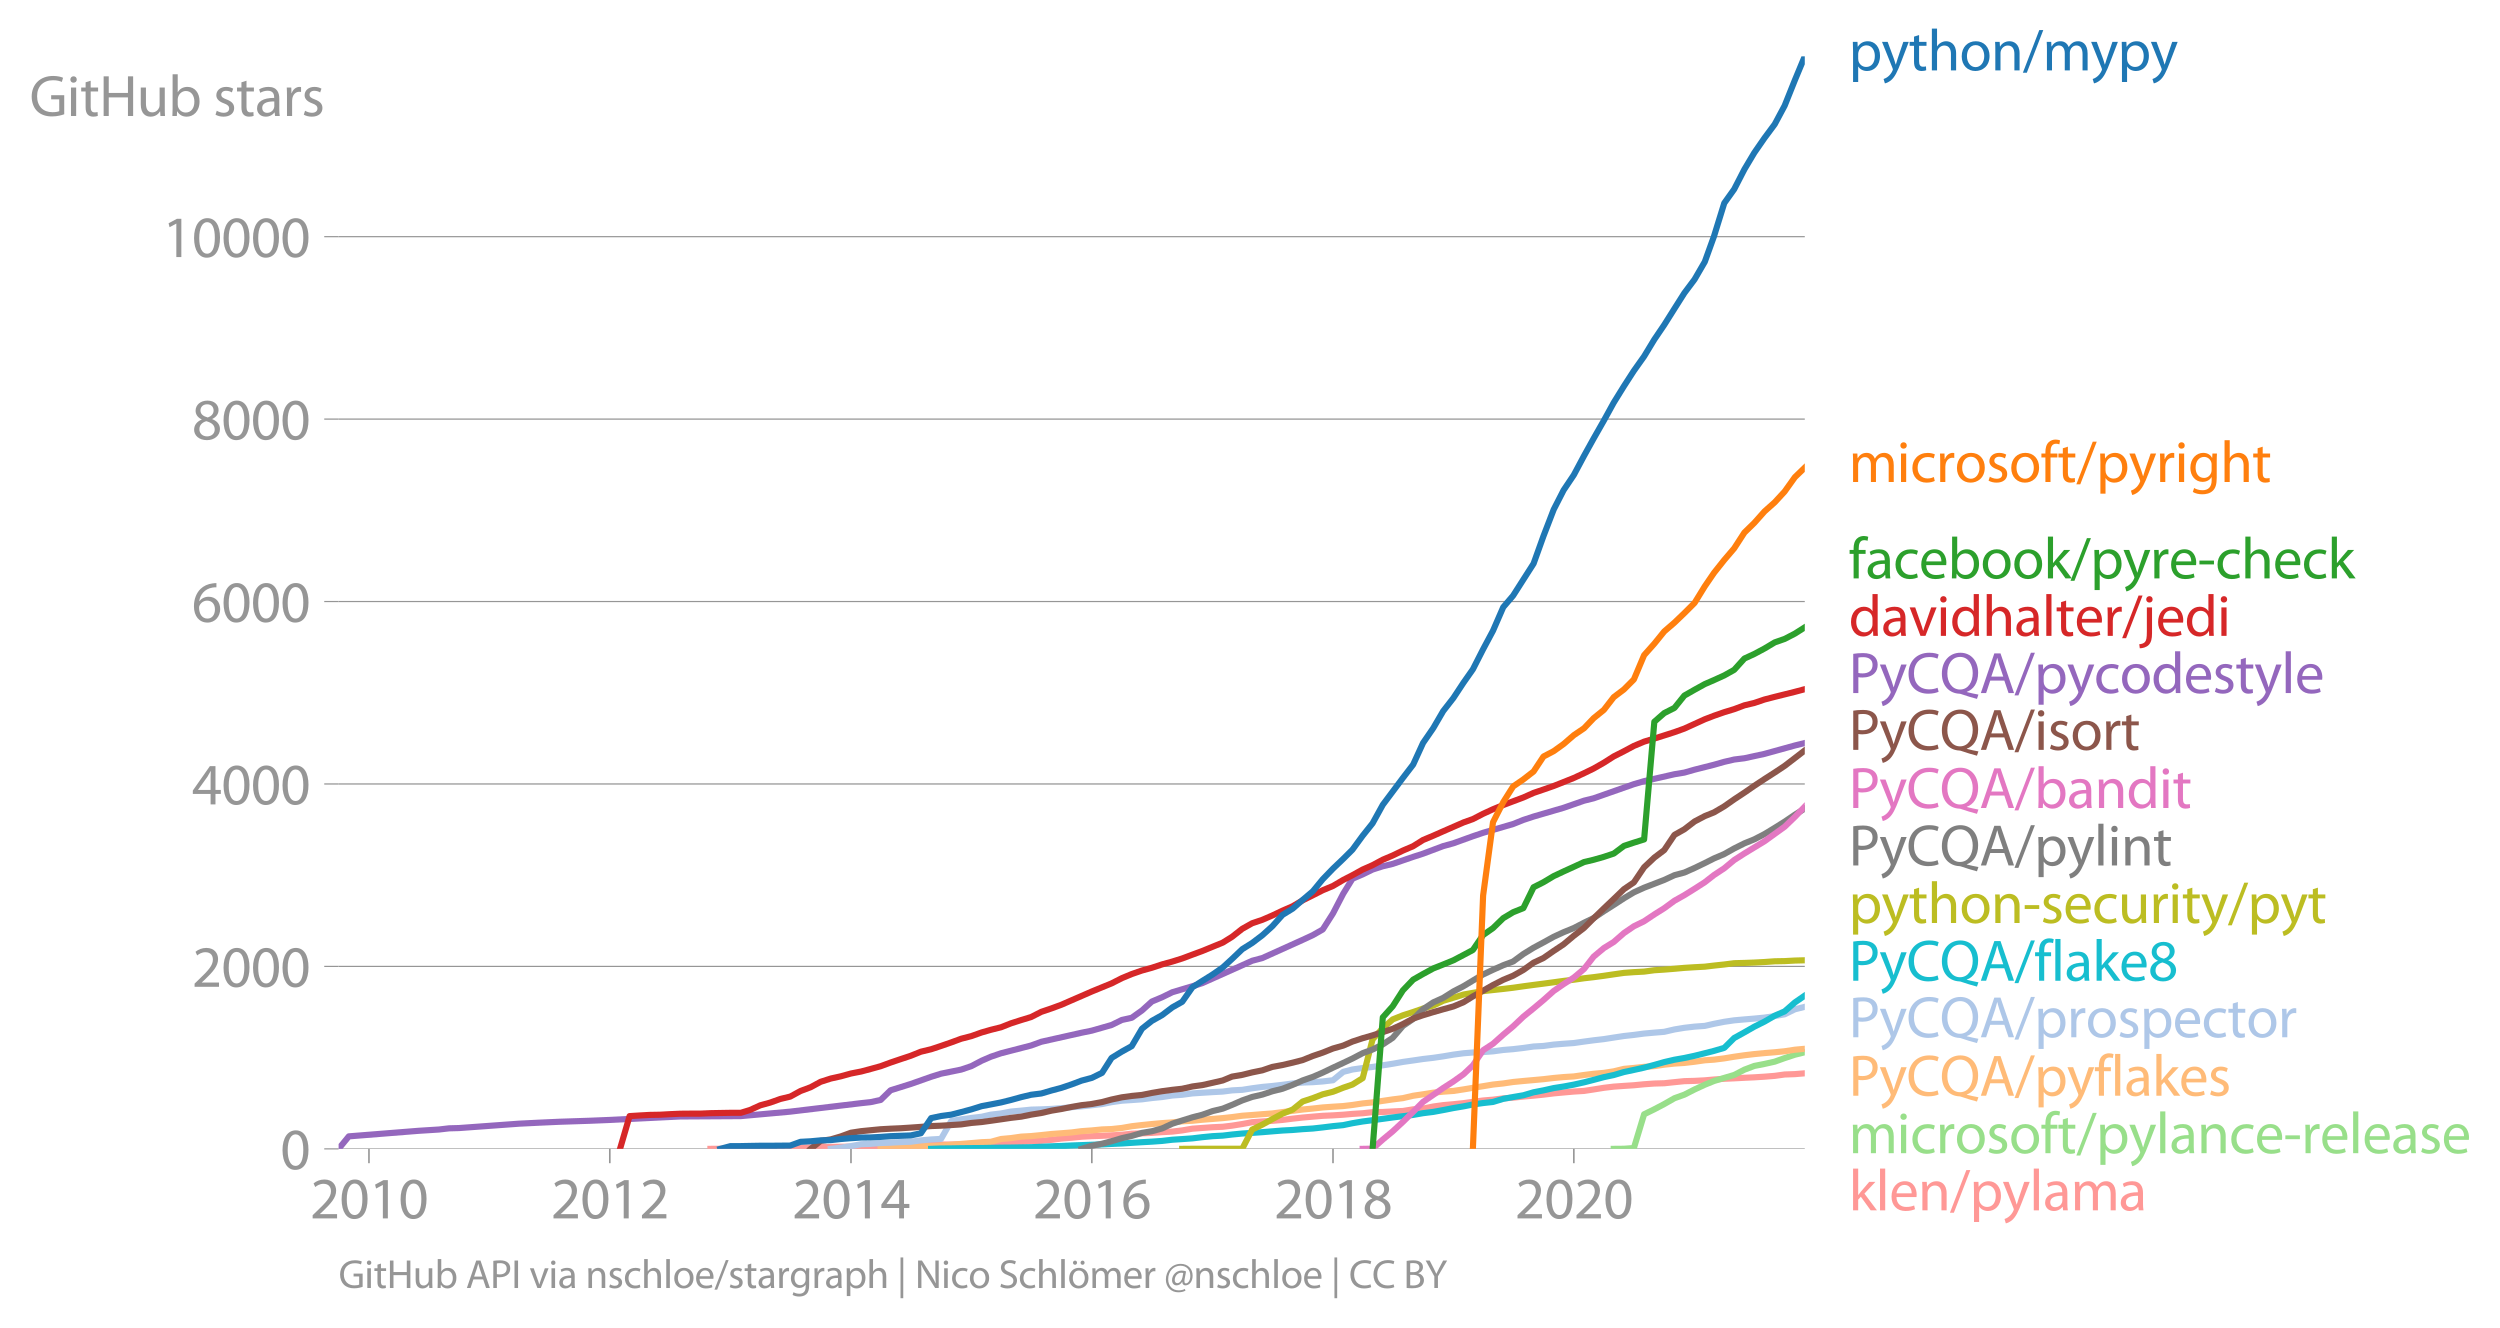 <svg xmlns:xlink="http://www.w3.org/1999/xlink" width="811.908" height="431.141" viewBox="0 0 608.931 323.356" xmlns="http://www.w3.org/2000/svg"><defs><style>*{stroke-linejoin:round;stroke-linecap:butt}</style></defs><g id="figure_1"><path d="M0 323.356h608.93V0H0v323.356z" style="fill:none" id="patch_1"/><g id="axes_1"><path d="M82.476 279.829h357.12V13.717H82.476v266.112z" style="fill:none" id="patch_2"/><g id="matplotlib.axis_1"><g id="xtick_1"><g id="line2d_1"><defs><path id="m95b20bdd4d" d="M0 0v3.5" style="stroke:#969696;stroke-width:.4"/></defs><use xlink:href="#m95b20bdd4d" x="89.869" y="279.829" style="fill:#969696;stroke:#969696;stroke-width:.4"/></g><g style="fill:#969696" transform="matrix(.14 0 0 -.14 75.506 296.769)" id="text_1"><defs><path id="MyriadPro-Regular-32" d="M2944 0v467H1075v13l333 307c877 845 1434 1466 1434 2234 0 595-378 1209-1274 1209-480 0-890-179-1178-422l180-397c192 160 505 352 883 352 621 0 825-390 825-813-6-627-486-1164-1548-2176L288 346V0h2656z" transform="scale(.016)"/><path id="MyriadPro-Regular-30" d="M1677 4230c-845 0-1447-768-1447-2163C243 691 794-70 1606-70c922 0 1447 780 1447 2195 0 1325-499 2105-1376 2105zm-32-435c582 0 845-672 845-1696 0-1062-276-1734-852-1734-512 0-844 614-844 1696 0 1133 358 1734 851 1734z" transform="scale(.016)"/><path id="MyriadPro-Regular-31" d="M1510 0h544v4160h-480l-908-486 108-429 724 390h12V0z" transform="scale(.016)"/></defs><use xlink:href="#MyriadPro-Regular-32"/><use xlink:href="#MyriadPro-Regular-30" x="51.3"/><use xlink:href="#MyriadPro-Regular-31" x="102.6"/><use xlink:href="#MyriadPro-Regular-30" x="153.9"/></g></g><g id="xtick_2"><use xlink:href="#m95b20bdd4d" x="148.532" y="279.829" style="fill:#969696;stroke:#969696;stroke-width:.4" id="line2d_2"/><g style="fill:#969696" transform="matrix(.14 0 0 -.14 134.17 296.769)" id="text_2"><use xlink:href="#MyriadPro-Regular-32"/><use xlink:href="#MyriadPro-Regular-30" x="51.3"/><use xlink:href="#MyriadPro-Regular-31" x="102.6"/><use xlink:href="#MyriadPro-Regular-32" x="153.9"/></g></g><g id="xtick_3"><use xlink:href="#m95b20bdd4d" x="207.275" y="279.829" style="fill:#969696;stroke:#969696;stroke-width:.4" id="line2d_3"/><g style="fill:#969696" transform="matrix(.14 0 0 -.14 192.912 296.769)" id="text_3"><defs><path id="MyriadPro-Regular-34" d="M2560 0v1133h582v441h-582v2586h-608L96 1504v-371h1933V0h531zM666 1574v13l1017 1415c115 192 218 371 346 614h19c-13-218-19-435-19-653V1574H666z" transform="scale(.016)"/></defs><use xlink:href="#MyriadPro-Regular-32"/><use xlink:href="#MyriadPro-Regular-30" x="51.3"/><use xlink:href="#MyriadPro-Regular-31" x="102.6"/><use xlink:href="#MyriadPro-Regular-34" x="153.9"/></g></g><g id="xtick_4"><use xlink:href="#m95b20bdd4d" x="265.938" y="279.829" style="fill:#969696;stroke:#969696;stroke-width:.4" id="line2d_4"/><g style="fill:#969696" transform="matrix(.14 0 0 -.14 251.575 296.769)" id="text_4"><defs><path id="MyriadPro-Regular-36" d="M2662 4224c-102 0-243-6-409-32-525-64-986-275-1331-614-410-410-704-1056-704-1876C218 621 800-70 1690-70c864 0 1382 704 1382 1465 0 813-518 1344-1254 1344-461 0-807-217-1005-480h-19c96 685 563 1331 1446 1479 160 25 307 32 422 25v461zM1690 365c-589 0-903 505-916 1190 0 103 26 186 64 250 154 301 468 512 807 512 518 0 857-359 857-954s-326-998-806-998h-6z" transform="scale(.016)"/></defs><use xlink:href="#MyriadPro-Regular-32"/><use xlink:href="#MyriadPro-Regular-30" x="51.3"/><use xlink:href="#MyriadPro-Regular-31" x="102.6"/><use xlink:href="#MyriadPro-Regular-36" x="153.9"/></g></g><g id="xtick_5"><use xlink:href="#m95b20bdd4d" x="324.681" y="279.829" style="fill:#969696;stroke:#969696;stroke-width:.4" id="line2d_5"/><g style="fill:#969696" transform="matrix(.14 0 0 -.14 310.318 296.769)" id="text_5"><defs><path id="MyriadPro-Regular-38" d="M1062 2170c-512-218-825-589-825-1114C237 448 762-70 1632-70c794 0 1414 486 1414 1209 0 506-320 871-838 1075v20c512 243 685 620 685 972 0 519-403 1024-1210 1024-729 0-1286-448-1286-1107 0-358 198-717 659-934l6-19zm583-1831c-531 0-851 371-832 794 0 397 262 717 749 857 563-160 915-403 915-908 0-423-327-743-832-743zm6 3488c506 0 704-345 704-678 0-378-275-634-633-755-480 128-794 352-794 768 0 358 256 665 723 665z" transform="scale(.016)"/></defs><use xlink:href="#MyriadPro-Regular-32"/><use xlink:href="#MyriadPro-Regular-30" x="51.3"/><use xlink:href="#MyriadPro-Regular-31" x="102.6"/><use xlink:href="#MyriadPro-Regular-38" x="153.9"/></g></g><g id="xtick_6"><use xlink:href="#m95b20bdd4d" x="383.344" y="279.829" style="fill:#969696;stroke:#969696;stroke-width:.4" id="line2d_6"/><g style="fill:#969696" transform="matrix(.14 0 0 -.14 368.981 296.769)" id="text_6"><use xlink:href="#MyriadPro-Regular-32"/><use xlink:href="#MyriadPro-Regular-30" x="51.3"/><use xlink:href="#MyriadPro-Regular-32" x="102.6"/><use xlink:href="#MyriadPro-Regular-30" x="153.9"/></g></g></g><g id="matplotlib.axis_2"><g id="ytick_1"><path d="M82.476 279.829h357.12" clip-path="url(#p71b521100c)" style="fill:none;stroke:#969696;stroke-width:.3;stroke-linecap:square" id="line2d_7"/><g id="line2d_8"><defs><path id="m318639725e" d="M0 0h-3.5" style="stroke:#969696;stroke-width:.3"/></defs><use xlink:href="#m318639725e" x="82.476" y="279.829" style="fill:#969696;stroke:#969696;stroke-width:.3"/></g><use xlink:href="#MyriadPro-Regular-30" style="fill:#969696" transform="matrix(.14 0 0 -.14 68.295 284.799)" id="text_7"/></g><g id="ytick_2"><path d="M82.476 235.391h357.12" clip-path="url(#p71b521100c)" style="fill:none;stroke:#969696;stroke-width:.3;stroke-linecap:square" id="line2d_9"/><use xlink:href="#m318639725e" x="82.476" y="235.391" style="fill:#969696;stroke:#969696;stroke-width:.3" id="line2d_10"/><g style="fill:#969696" transform="matrix(.14 0 0 -.14 46.75 240.361)" id="text_8"><use xlink:href="#MyriadPro-Regular-32"/><use xlink:href="#MyriadPro-Regular-30" x="51.3"/><use xlink:href="#MyriadPro-Regular-30" x="102.6"/><use xlink:href="#MyriadPro-Regular-30" x="153.9"/></g></g><g id="ytick_3"><path d="M82.476 190.954h357.12" clip-path="url(#p71b521100c)" style="fill:none;stroke:#969696;stroke-width:.3;stroke-linecap:square" id="line2d_11"/><use xlink:href="#m318639725e" x="82.476" y="190.954" style="fill:#969696;stroke:#969696;stroke-width:.3" id="line2d_12"/><g style="fill:#969696" transform="matrix(.14 0 0 -.14 46.75 195.924)" id="text_9"><use xlink:href="#MyriadPro-Regular-34"/><use xlink:href="#MyriadPro-Regular-30" x="51.3"/><use xlink:href="#MyriadPro-Regular-30" x="102.6"/><use xlink:href="#MyriadPro-Regular-30" x="153.9"/></g></g><g id="ytick_4"><path d="M82.476 146.517h357.12" clip-path="url(#p71b521100c)" style="fill:none;stroke:#969696;stroke-width:.3;stroke-linecap:square" id="line2d_13"/><use xlink:href="#m318639725e" x="82.476" y="146.517" style="fill:#969696;stroke:#969696;stroke-width:.3" id="line2d_14"/><g style="fill:#969696" transform="matrix(.14 0 0 -.14 46.75 151.487)" id="text_10"><use xlink:href="#MyriadPro-Regular-36"/><use xlink:href="#MyriadPro-Regular-30" x="51.3"/><use xlink:href="#MyriadPro-Regular-30" x="102.6"/><use xlink:href="#MyriadPro-Regular-30" x="153.9"/></g></g><g id="ytick_5"><path d="M82.476 102.08h357.12" clip-path="url(#p71b521100c)" style="fill:none;stroke:#969696;stroke-width:.3;stroke-linecap:square" id="line2d_15"/><use xlink:href="#m318639725e" x="82.476" y="102.08" style="fill:#969696;stroke:#969696;stroke-width:.3" id="line2d_16"/><g style="fill:#969696" transform="matrix(.14 0 0 -.14 46.75 107.05)" id="text_11"><use xlink:href="#MyriadPro-Regular-38"/><use xlink:href="#MyriadPro-Regular-30" x="51.3"/><use xlink:href="#MyriadPro-Regular-30" x="102.6"/><use xlink:href="#MyriadPro-Regular-30" x="153.9"/></g></g><g id="ytick_6"><path d="M82.476 57.643h357.12" clip-path="url(#p71b521100c)" style="fill:none;stroke:#969696;stroke-width:.3;stroke-linecap:square" id="line2d_17"/><use xlink:href="#m318639725e" x="82.476" y="57.643" style="fill:#969696;stroke:#969696;stroke-width:.3" id="line2d_18"/><g style="fill:#969696" transform="matrix(.14 0 0 -.14 39.568 62.613)" id="text_12"><use xlink:href="#MyriadPro-Regular-31"/><use xlink:href="#MyriadPro-Regular-30" x="51.3"/><use xlink:href="#MyriadPro-Regular-30" x="102.6"/><use xlink:href="#MyriadPro-Regular-30" x="153.9"/><use xlink:href="#MyriadPro-Regular-30" x="205.2"/></g></g><g style="fill:#969696" transform="matrix(.14 0 0 -.14 7.2 28.26)" id="text_13"><defs><path id="MyriadPro-Regular-47" d="M3770 2266H2349v-448h877V531c-128-64-378-115-743-115-1005 0-1664 646-1664 1741 0 1081 685 1734 1735 1734 435 0 723-83 953-185l135 454c-186 90-576 198-1076 198-1446 0-2329-940-2336-2227 0-672 231-1248 602-1606 422-403 960-570 1613-570 582 0 1075 147 1325 237v2074z" transform="scale(.016)"/><path id="MyriadPro-Regular-69" d="M1030 0v3098H467V0h563zM749 4320c-205 0-352-154-352-352 0-192 141-346 339-346 224 0 365 154 358 346 0 198-134 352-345 352z" transform="scale(.016)"/><path id="MyriadPro-Regular-74" d="M595 3667v-569H115v-429h480V979c0-365 58-640 218-806C947 19 1158-70 1421-70c217 0 390 38 499 83l-26 422c-83-25-172-38-326-38-314 0-422 217-422 601v1671h806v429h-806v742l-551-173z" transform="scale(.016)"/><path id="MyriadPro-Regular-48" d="M486 4314V0h557v2022h2087V0h563v4314h-563V2509H1043v1805H486z" transform="scale(.016)"/><path id="MyriadPro-Regular-75" d="M3059 3098h-563V1197c0-103-19-205-51-288-103-250-365-512-743-512-512 0-691 397-691 985v1716H448V1286C448 198 1030-70 1517-70c550 0 877 326 1024 576h13l32-506h499c-19 243-26 525-26 845v2253z" transform="scale(.016)"/><path id="MyriadPro-Regular-62" d="M467 800c0-275-13-589-25-800h486l26 512h19c230-410 589-582 1037-582 691 0 1388 550 1388 1657 7 941-537 1581-1305 1581-499 0-858-224-1056-570h-13v1946H467V800zm557 998c0 90 19 167 32 231 115 429 474 691 858 691 601 0 921-531 921-1152 0-710-352-1190-941-1190-409 0-736 268-844 659-13 64-26 134-26 205v556z" transform="scale(.016)"/><path id="MyriadPro-Regular-73" d="M250 147C467 19 781-70 1120-70c736 0 1158 390 1158 934 0 461-275 730-812 934-404 154-589 269-589 525 0 231 185 423 518 423 288 0 512-103 634-180l141 410c-173 102-448 192-762 192-666 0-1069-410-1069-909 0-371 263-678 819-877 416-153 576-300 576-569 0-256-192-461-601-461-282 0-576 115-743 224L250 147z" transform="scale(.016)"/><path id="MyriadPro-Regular-61" d="M2643 1901c0 621-230 1267-1177 1267-391 0-762-109-1018-275l128-371c218 140 518 230 806 230 634 0 704-461 704-717v-64C890 1978 224 1568 224 819c0-448 320-889 947-889 442 0 775 217 947 460h20l44-390h512c-38 211-51 474-51 742v1159zm-544-858c0-57-13-121-32-179-89-262-345-518-749-518-288 0-531 172-531 537 0 602 698 711 1312 698v-538z" transform="scale(.016)"/><path id="MyriadPro-Regular-72" d="M467 0h557v1651c0 96 13 186 26 263 76 422 358 723 755 723 77 0 134-7 192-19v531c-51 13-96 19-160 19-378 0-717-262-858-678h-25l-20 608H442c19-288 25-602 25-967V0z" transform="scale(.016)"/></defs><use xlink:href="#MyriadPro-Regular-47"/><use xlink:href="#MyriadPro-Regular-69" x="64.6"/><use xlink:href="#MyriadPro-Regular-74" x="88"/><use xlink:href="#MyriadPro-Regular-48" x="121.1"/><use xlink:href="#MyriadPro-Regular-75" x="186.3"/><use xlink:href="#MyriadPro-Regular-62" x="241.4"/><use xlink:href="#MyriadPro-Regular-20" x="298.3"/><use xlink:href="#MyriadPro-Regular-73" x="319.5"/><use xlink:href="#MyriadPro-Regular-74" x="359.1"/><use xlink:href="#MyriadPro-Regular-61" x="392.2"/><use xlink:href="#MyriadPro-Regular-72" x="440.4"/><use xlink:href="#MyriadPro-Regular-73" x="473.1"/></g></g><path d="m173.042 279.829 2.41-.023H182.686l2.491-.089 2.411-.022 2.491-.022 2.411-.044 2.491-.09 2.491-.066 2.411-.067 2.491-.044 2.411-.044 2.491-.023h2.492l2.25-.044 2.49-.089 2.412-.111 2.49-.022 2.412-.067 2.49-.044 2.492-.045 2.41-.089h2.492l2.41-.089 2.492-.066 2.491-.09 2.25-.11 2.491-.067 2.411-.133 2.491-.067 2.411-.178 2.491-.11 2.491-.245 2.411-.311 2.491-.2 2.411-.245 2.491-.133 2.491-.089 2.33-.11 2.492-.134 2.41-.267 2.492-.089 2.41-.11 2.492-.178 2.491-.134 2.41-.289 2.492-.422 2.41-.177 2.492-.178 2.491-.111 2.25-.267 2.491-.4 2.411-.444 2.491-.178 2.411-.156 2.491-.222 2.491-.31 2.411-.267 2.491-.223 2.411-.2 2.491-.11 2.492-.156 2.25-.2 2.49-.156 2.412-.266 2.49-.045 2.412-.133 2.49-.111 2.492-.4 2.41-.178 2.492-.51 2.41-.334 2.492-.222 2.491-.267 2.25-.311 2.491-.333 2.411-.2 2.491-.311 2.411-.178 2.491-.267 2.491-.222 2.411-.244 2.491-.311 2.411-.223 2.491-.222 2.491-.155 2.33-.356 2.492-.4 2.41-.289 2.492-.177 2.41-.156 2.492-.244 2.491-.178 2.41-.067 2.492-.266 2.41-.245 2.492-.066 2.491-.134 2.25-.2 2.491-.177 2.411-.111 2.491-.134 2.411-.11 2.491-.156 2.491-.2 2.411-.334 2.491-.088 2.411-.2" clip-path="url(#p71b521100c)" style="fill:none;stroke:#ff9896;stroke-width:1.5;stroke-linecap:square" id="line2d_19"/><path d="m393.068 279.829 2.49-.023 2.412-.177 2.49-8.221 2.492-1.222 2.41-1.267 2.492-1.422 2.41-.866 2.492-1.267 2.491-1.155 2.25-.911 2.491-.755 2.411-.711 2.491-1.29 2.411-.91 2.491-.489 2.491-.555 2.411-.867 2.491-.822 2.411-.6" clip-path="url(#p71b521100c)" style="fill:none;stroke:#98df8a;stroke-width:1.5;stroke-linecap:square" id="line2d_20"/><path d="m214.508 279.829 2.41-.134 2.492-.289 2.41-.044 2.492-.156 2.49-.088 2.412-.09 2.49-.2 2.412-.2 2.49-.2 2.492-.221 2.25-.09 2.491-.688 2.411-.222 2.491-.356 2.411-.133 2.491-.244 2.491-.267 2.411-.178 2.491-.2 2.411-.31 2.491-.179 2.491-.244 2.33-.089 2.492-.266 2.41-.423 2.492-.288 2.41-.245 2.492-.222 2.491-.178 2.41-.266 2.492-.134 2.41-.244 2.492-.2 2.491-.2 2.25-.245 2.491-.333 2.411-.178 2.491-.2 2.411-.177 2.491-.334 2.491-.31 2.411-.312 2.491-.244 2.411-.267 2.491-.177 2.492-.156 2.25-.267 2.49-.377 2.412-.245 2.49-.377 2.412-.356 2.49-.311 2.492-.578 2.41-.355 2.492-.4 2.41-.244 2.492-.178 2.491-.378 2.25-.378 2.491-.4 2.411-.4 2.491-.266 2.411-.356 2.491-.244 2.491-.222 2.411-.222 2.491-.29 2.411-.221 2.491-.156 2.491-.355 2.33-.29 2.492-.222 2.41-.377 2.492-.6 2.41-.222 2.492-.267 2.491-.178 2.41-.355 2.492-.267 2.41-.155 2.492-.29 2.491-.355 2.25-.155 2.491-.311 2.411-.4 2.491-.356 2.411-.289 2.491-.244 2.491-.2 2.411-.244 2.491-.378 2.411-.222" clip-path="url(#p71b521100c)" style="fill:none;stroke:#ffbb78;stroke-width:1.5;stroke-linecap:square" id="line2d_21"/><g style="fill:#1f77b4" transform="matrix(.14 0 0 -.14 450.31 17.14)" id="text_14"><defs><path id="MyriadPro-Regular-70" d="M467-1267h557V416h13c185-307 544-486 953-486 730 0 1408 550 1408 1664 0 940-563 1574-1312 1574-505 0-870-224-1100-602h-13l-26 532H442c12-295 25-615 25-1012v-3353zm557 3059c0 77 19 160 38 230 109 423 468 698 852 698 595 0 921-531 921-1152 0-710-345-1197-941-1197-403 0-742 269-844 659-13 71-26 148-26 231v531z" transform="scale(.016)"/><path id="MyriadPro-Regular-79" d="M58 3098 1203 243c26-70 39-115 39-147s-20-77-45-134c-128-288-320-506-474-628-166-140-352-230-493-275l141-473c141 25 416 121 691 364 384 333 660 877 1063 1940l845 2208h-596l-614-1818c-77-224-141-461-198-646h-13c-51 185-128 428-199 633L672 3098H58z" transform="scale(.016)"/><path id="MyriadPro-Regular-68" d="M467 0h563v1869c0 109 7 192 39 269 102 307 390 563 755 563 531 0 717-423 717-922V0h563v1843c0 1069-666 1325-1082 1325-211 0-409-64-576-160-172-96-313-237-403-397h-13v1933H467V0z" transform="scale(.016)"/><path id="MyriadPro-Regular-6f" d="M1779 3168c-857 0-1536-608-1536-1645C243 544 890-70 1728-70c749 0 1542 499 1542 1644 0 948-601 1594-1491 1594zm-13-422c666 0 928-666 928-1191 0-697-403-1203-940-1203-551 0-941 512-941 1190 0 589 288 1204 953 1204z" transform="scale(.016)"/><path id="MyriadPro-Regular-6e" d="M467 0h563v1862c0 96 13 192 39 263 96 313 384 576 755 576 531 0 717-416 717-915V0h563v1850c0 1062-666 1318-1094 1318-512 0-871-288-1024-582h-13l-32 512H442c19-256 25-519 25-839V0z" transform="scale(.016)"/><path id="MyriadPro-Regular-2f" d="m422-256 1792 4640h-435L-6-256h428z" transform="scale(.016)"/><path id="MyriadPro-Regular-6d" d="M467 0h551v1869c0 96 12 192 44 275 90 282 346 563 698 563 429 0 646-358 646-851V0h551v1914c0 102 19 204 45 281 96 275 345 512 665 512 455 0 672-358 672-953V0h551v1824c0 1075-608 1344-1018 1344-294 0-499-77-685-218-128-96-249-230-345-403h-13c-135 365-455 621-877 621-512 0-800-275-973-570h-19l-26 500H442c19-256 25-519 25-839V0z" transform="scale(.016)"/></defs><use xlink:href="#MyriadPro-Regular-70"/><use xlink:href="#MyriadPro-Regular-79" x="56.9"/><use xlink:href="#MyriadPro-Regular-74" x="104"/><use xlink:href="#MyriadPro-Regular-68" x="137.1"/><use xlink:href="#MyriadPro-Regular-6f" x="192.6"/><use xlink:href="#MyriadPro-Regular-6e" x="247.5"/><use xlink:href="#MyriadPro-Regular-2f" x="303"/><use xlink:href="#MyriadPro-Regular-6d" x="337.3"/><use xlink:href="#MyriadPro-Regular-79" x="420.7"/><use xlink:href="#MyriadPro-Regular-70" x="467.8"/><use xlink:href="#MyriadPro-Regular-79" x="524.7"/></g><g style="fill:#ff7f0e" transform="matrix(.14 0 0 -.14 450.31 117.4)" id="text_15"><defs><path id="MyriadPro-Regular-63" d="M2579 538c-160-71-371-154-691-154-614 0-1075 442-1075 1158 0 647 384 1172 1094 1172 307 0 519-71 653-148l128 436c-154 76-448 160-781 160-1011 0-1664-692-1664-1645C243 570 851-70 1786-70c416 0 742 108 889 185l-96 423z" transform="scale(.016)"/><path id="MyriadPro-Regular-66" d="M1082 0v2669h748v429h-748v166c0 474 121 896 601 896 160 0 275-32 359-70l76 435c-108 45-281 89-480 89-262 0-544-83-755-288-262-249-358-646-358-1081v-147H90v-429h435V0h557z" transform="scale(.016)"/><path id="MyriadPro-Regular-67" d="M3110 2246c0 378 13 628 26 852h-493l-25-468h-13c-135 256-429 538-967 538-710 0-1395-595-1395-1645C243 666 794 13 1562 13c480 0 812 230 985 518h13V186c0-781-422-1082-998-1082-384 0-704 115-909 243l-141-429c250-166 659-256 1030-256 391 0 826 90 1127 372 301 268 441 704 441 1414v1798zm-556-928c0-96-13-204-45-300-122-359-435-576-781-576-608 0-915 505-915 1113 0 717 384 1171 921 1171 410 0 685-268 788-595 25-77 32-160 32-256v-557z" transform="scale(.016)"/></defs><use xlink:href="#MyriadPro-Regular-6d"/><use xlink:href="#MyriadPro-Regular-69" x="83.4"/><use xlink:href="#MyriadPro-Regular-63" x="106.8"/><use xlink:href="#MyriadPro-Regular-72" x="151.6"/><use xlink:href="#MyriadPro-Regular-6f" x="184.3"/><use xlink:href="#MyriadPro-Regular-73" x="239.2"/><use xlink:href="#MyriadPro-Regular-6f" x="278.8"/><use xlink:href="#MyriadPro-Regular-66" x="333.7"/><use xlink:href="#MyriadPro-Regular-74" x="362.9"/><use xlink:href="#MyriadPro-Regular-2f" x="396"/><use xlink:href="#MyriadPro-Regular-70" x="430.3"/><use xlink:href="#MyriadPro-Regular-79" x="487.2"/><use xlink:href="#MyriadPro-Regular-72" x="534.3"/><use xlink:href="#MyriadPro-Regular-69" x="567"/><use xlink:href="#MyriadPro-Regular-67" x="590.4"/><use xlink:href="#MyriadPro-Regular-68" x="646.3"/><use xlink:href="#MyriadPro-Regular-74" x="701.8"/></g><g style="fill:#2ca02c" transform="matrix(.14 0 0 -.14 450.31 140.887)" id="text_16"><defs><path id="MyriadPro-Regular-65" d="M2957 1446c6 58 19 148 19 263 0 569-269 1459-1280 1459-902 0-1453-736-1453-1670C243 563 813-70 1766-70c493 0 832 108 1031 198l-96 403c-211-89-455-160-858-160-563 0-1049 314-1062 1075h2176zM787 1850c45 390 295 915 864 915 634 0 787-557 781-915H787z" transform="scale(.016)"/><path id="MyriadPro-Regular-6b" d="M1024 4544H467V0h557v1165l288 320L2381 0h685L1702 1824l1197 1274h-678l-909-1069c-90-109-198-243-275-352h-13v2867z" transform="scale(.016)"/><path id="MyriadPro-Regular-2d" d="M192 1939v-416h1581v416H192z" transform="scale(.016)"/></defs><use xlink:href="#MyriadPro-Regular-66"/><use xlink:href="#MyriadPro-Regular-61" x="29.2"/><use xlink:href="#MyriadPro-Regular-63" x="77.4"/><use xlink:href="#MyriadPro-Regular-65" x="122.2"/><use xlink:href="#MyriadPro-Regular-62" x="172.3"/><use xlink:href="#MyriadPro-Regular-6f" x="229.2"/><use xlink:href="#MyriadPro-Regular-6f" x="284.1"/><use xlink:href="#MyriadPro-Regular-6b" x="339"/><use xlink:href="#MyriadPro-Regular-2f" x="385.9"/><use xlink:href="#MyriadPro-Regular-70" x="420.2"/><use xlink:href="#MyriadPro-Regular-79" x="477.1"/><use xlink:href="#MyriadPro-Regular-72" x="524.2"/><use xlink:href="#MyriadPro-Regular-65" x="556.9"/><use xlink:href="#MyriadPro-Regular-2d" x="607"/><use xlink:href="#MyriadPro-Regular-63" x="637.7"/><use xlink:href="#MyriadPro-Regular-68" x="682.5"/><use xlink:href="#MyriadPro-Regular-65" x="738"/><use xlink:href="#MyriadPro-Regular-63" x="788.1"/><use xlink:href="#MyriadPro-Regular-6b" x="832.9"/></g><g style="fill:#d62728" transform="matrix(.14 0 0 -.14 450.31 154.88)" id="text_17"><defs><path id="MyriadPro-Regular-64" d="M2579 4544V2694h-13c-140 250-460 474-934 474-755 0-1395-634-1389-1664C243 563 819-70 1568-70c506 0 883 262 1056 608h13l25-538h506c-19 211-26 525-26 800v3744h-563zm0-3245c0-89-6-166-25-243-103-422-448-672-826-672-608 0-915 518-915 1146 0 684 345 1196 928 1196 422 0 729-294 813-652 19-71 25-167 25-237v-538z" transform="scale(.016)"/><path id="MyriadPro-Regular-76" d="M83 3098 1261 0h537l1216 3098h-588l-602-1741c-102-282-192-538-262-794h-20c-64 256-147 512-249 794L685 3098H83z" transform="scale(.016)"/><path id="MyriadPro-Regular-6c" d="M467 0h563v4544H467V0z" transform="scale(.016)"/><path id="MyriadPro-Regular-6a" d="M-230-1350c300 0 710 102 960 352 275 281 371 672 371 1273v2823H538V493c0-743-58-992-212-1165C192-819-32-890-288-909l58-441zM826 4320c-212 0-359-154-359-352 0-186 135-346 346-346 224 0 358 160 352 346 0 198-135 352-339 352z" transform="scale(.016)"/></defs><use xlink:href="#MyriadPro-Regular-64"/><use xlink:href="#MyriadPro-Regular-61" x="56.4"/><use xlink:href="#MyriadPro-Regular-76" x="104.6"/><use xlink:href="#MyriadPro-Regular-69" x="152.7"/><use xlink:href="#MyriadPro-Regular-64" x="176.1"/><use xlink:href="#MyriadPro-Regular-68" x="232.5"/><use xlink:href="#MyriadPro-Regular-61" x="288"/><use xlink:href="#MyriadPro-Regular-6c" x="336.2"/><use xlink:href="#MyriadPro-Regular-74" x="359.8"/><use xlink:href="#MyriadPro-Regular-65" x="392.9"/><use xlink:href="#MyriadPro-Regular-72" x="443"/><use xlink:href="#MyriadPro-Regular-2f" x="475.7"/><use xlink:href="#MyriadPro-Regular-6a" x="510"/><use xlink:href="#MyriadPro-Regular-65" x="534.3"/><use xlink:href="#MyriadPro-Regular-64" x="584.4"/><use xlink:href="#MyriadPro-Regular-69" x="640.8"/></g><g style="fill:#9467bd" transform="matrix(.14 0 0 -.14 450.31 168.81)" id="text_18"><defs><path id="MyriadPro-Regular-50" d="M486 0h557v1728c128-32 282-38 448-38 544 0 1024 160 1319 473 217 224 332 531 332 922 0 384-140 697-377 902-256 231-659 359-1210 359-448 0-800-39-1069-84V0zm557 3859c96 26 282 45 525 45 614 0 1018-275 1018-845 0-595-410-921-1082-921-186 0-339 12-461 44v1677z" transform="scale(.016)"/><path id="MyriadPro-Regular-43" d="M3386 582c-224-108-570-179-909-179-1050 0-1658 679-1658 1735 0 1132 672 1779 1683 1779 359 0 660-77 871-179l134 454c-147 77-486 192-1024 192-1337 0-2253-915-2253-2266C230 704 1146-70 2362-70c524 0 934 108 1139 211l-115 441z" transform="scale(.016)"/><path id="MyriadPro-Regular-51" d="M4205-166c-365 64-832 166-1261 275v25c717 250 1229 960 1229 2068 0 1273-762 2182-1933 2182-1165 0-2010-890-2010-2272C230 723 1107-32 2131-70c83 0 173-32 263-64 499-173 1068-346 1651-500l160 468zM2195 384c-870 0-1376 826-1369 1741-7 934 454 1805 1395 1805 915 0 1363-890 1363-1754 0-986-499-1792-1382-1792h-7z" transform="scale(.016)"/><path id="MyriadPro-Regular-41" d="M2714 1357 3174 0h596L2298 4314h-672L160 0h576l448 1357h1530zm-1415 435 423 1248c83 262 153 525 217 781h13c64-250 128-506 224-787l422-1242H1299z" transform="scale(.016)"/></defs><use xlink:href="#MyriadPro-Regular-50"/><use xlink:href="#MyriadPro-Regular-79" x="53.2"/><use xlink:href="#MyriadPro-Regular-43" x="100.3"/><use xlink:href="#MyriadPro-Regular-51" x="158.3"/><use xlink:href="#MyriadPro-Regular-41" x="227.2"/><use xlink:href="#MyriadPro-Regular-2f" x="288.4"/><use xlink:href="#MyriadPro-Regular-70" x="322.7"/><use xlink:href="#MyriadPro-Regular-79" x="379.6"/><use xlink:href="#MyriadPro-Regular-63" x="426.7"/><use xlink:href="#MyriadPro-Regular-6f" x="471.5"/><use xlink:href="#MyriadPro-Regular-64" x="526.4"/><use xlink:href="#MyriadPro-Regular-65" x="582.8"/><use xlink:href="#MyriadPro-Regular-73" x="632.9"/><use xlink:href="#MyriadPro-Regular-74" x="672.5"/><use xlink:href="#MyriadPro-Regular-79" x="705.6"/><use xlink:href="#MyriadPro-Regular-6c" x="752.7"/><use xlink:href="#MyriadPro-Regular-65" x="776.3"/></g><g style="fill:#8c564b" transform="matrix(.14 0 0 -.14 450.31 182.65)" id="text_19"><use xlink:href="#MyriadPro-Regular-50"/><use xlink:href="#MyriadPro-Regular-79" x="53.2"/><use xlink:href="#MyriadPro-Regular-43" x="100.3"/><use xlink:href="#MyriadPro-Regular-51" x="158.3"/><use xlink:href="#MyriadPro-Regular-41" x="227.2"/><use xlink:href="#MyriadPro-Regular-2f" x="288.4"/><use xlink:href="#MyriadPro-Regular-69" x="322.7"/><use xlink:href="#MyriadPro-Regular-73" x="346.1"/><use xlink:href="#MyriadPro-Regular-6f" x="385.7"/><use xlink:href="#MyriadPro-Regular-72" x="440.6"/><use xlink:href="#MyriadPro-Regular-74" x="473.3"/></g><g style="fill:#e377c2" transform="matrix(.14 0 0 -.14 450.31 196.81)" id="text_20"><use xlink:href="#MyriadPro-Regular-50"/><use xlink:href="#MyriadPro-Regular-79" x="53.2"/><use xlink:href="#MyriadPro-Regular-43" x="100.3"/><use xlink:href="#MyriadPro-Regular-51" x="158.3"/><use xlink:href="#MyriadPro-Regular-41" x="227.2"/><use xlink:href="#MyriadPro-Regular-2f" x="288.4"/><use xlink:href="#MyriadPro-Regular-62" x="322.7"/><use xlink:href="#MyriadPro-Regular-61" x="379.6"/><use xlink:href="#MyriadPro-Regular-6e" x="427.8"/><use xlink:href="#MyriadPro-Regular-64" x="483.3"/><use xlink:href="#MyriadPro-Regular-69" x="539.7"/><use xlink:href="#MyriadPro-Regular-74" x="563.1"/></g><g style="fill:#7f7f7f" transform="matrix(.14 0 0 -.14 450.31 210.81)" id="text_21"><use xlink:href="#MyriadPro-Regular-50"/><use xlink:href="#MyriadPro-Regular-79" x="53.2"/><use xlink:href="#MyriadPro-Regular-43" x="100.3"/><use xlink:href="#MyriadPro-Regular-51" x="158.3"/><use xlink:href="#MyriadPro-Regular-41" x="227.2"/><use xlink:href="#MyriadPro-Regular-2f" x="288.4"/><use xlink:href="#MyriadPro-Regular-70" x="322.7"/><use xlink:href="#MyriadPro-Regular-79" x="379.6"/><use xlink:href="#MyriadPro-Regular-6c" x="426.7"/><use xlink:href="#MyriadPro-Regular-69" x="450.3"/><use xlink:href="#MyriadPro-Regular-6e" x="473.7"/><use xlink:href="#MyriadPro-Regular-74" x="529.2"/></g><g style="fill:#bcbd22" transform="matrix(.14 0 0 -.14 450.31 224.81)" id="text_22"><use xlink:href="#MyriadPro-Regular-70"/><use xlink:href="#MyriadPro-Regular-79" x="56.9"/><use xlink:href="#MyriadPro-Regular-74" x="104"/><use xlink:href="#MyriadPro-Regular-68" x="137.1"/><use xlink:href="#MyriadPro-Regular-6f" x="192.6"/><use xlink:href="#MyriadPro-Regular-6e" x="247.5"/><use xlink:href="#MyriadPro-Regular-2d" x="303"/><use xlink:href="#MyriadPro-Regular-73" x="333.7"/><use xlink:href="#MyriadPro-Regular-65" x="373.3"/><use xlink:href="#MyriadPro-Regular-63" x="423.4"/><use xlink:href="#MyriadPro-Regular-75" x="468.2"/><use xlink:href="#MyriadPro-Regular-72" x="523.3"/><use xlink:href="#MyriadPro-Regular-69" x="556"/><use xlink:href="#MyriadPro-Regular-74" x="579.4"/><use xlink:href="#MyriadPro-Regular-79" x="612.5"/><use xlink:href="#MyriadPro-Regular-2f" x="659.6"/><use xlink:href="#MyriadPro-Regular-70" x="693.9"/><use xlink:href="#MyriadPro-Regular-79" x="750.8"/><use xlink:href="#MyriadPro-Regular-74" x="797.9"/></g><g style="fill:#17becf" transform="matrix(.14 0 0 -.14 450.31 238.887)" id="text_23"><use xlink:href="#MyriadPro-Regular-50"/><use xlink:href="#MyriadPro-Regular-79" x="53.2"/><use xlink:href="#MyriadPro-Regular-43" x="100.3"/><use xlink:href="#MyriadPro-Regular-51" x="158.3"/><use xlink:href="#MyriadPro-Regular-41" x="227.2"/><use xlink:href="#MyriadPro-Regular-2f" x="288.4"/><use xlink:href="#MyriadPro-Regular-66" x="322.7"/><use xlink:href="#MyriadPro-Regular-6c" x="351.9"/><use xlink:href="#MyriadPro-Regular-61" x="375.5"/><use xlink:href="#MyriadPro-Regular-6b" x="423.7"/><use xlink:href="#MyriadPro-Regular-65" x="470.6"/><use xlink:href="#MyriadPro-Regular-38" x="520.7"/></g><g style="fill:#aec7e8" transform="matrix(.14 0 0 -.14 450.31 252.65)" id="text_24"><use xlink:href="#MyriadPro-Regular-50"/><use xlink:href="#MyriadPro-Regular-79" x="53.2"/><use xlink:href="#MyriadPro-Regular-43" x="100.3"/><use xlink:href="#MyriadPro-Regular-51" x="158.3"/><use xlink:href="#MyriadPro-Regular-41" x="227.2"/><use xlink:href="#MyriadPro-Regular-2f" x="288.4"/><use xlink:href="#MyriadPro-Regular-70" x="322.7"/><use xlink:href="#MyriadPro-Regular-72" x="379.6"/><use xlink:href="#MyriadPro-Regular-6f" x="412.3"/><use xlink:href="#MyriadPro-Regular-73" x="467.2"/><use xlink:href="#MyriadPro-Regular-70" x="506.8"/><use xlink:href="#MyriadPro-Regular-65" x="563.7"/><use xlink:href="#MyriadPro-Regular-63" x="613.8"/><use xlink:href="#MyriadPro-Regular-74" x="658.6"/><use xlink:href="#MyriadPro-Regular-6f" x="691.7"/><use xlink:href="#MyriadPro-Regular-72" x="746.6"/></g><g style="fill:#ffbb78" transform="matrix(.14 0 0 -.14 450.31 266.887)" id="text_25"><use xlink:href="#MyriadPro-Regular-50"/><use xlink:href="#MyriadPro-Regular-79" x="53.2"/><use xlink:href="#MyriadPro-Regular-43" x="100.3"/><use xlink:href="#MyriadPro-Regular-51" x="158.3"/><use xlink:href="#MyriadPro-Regular-41" x="227.2"/><use xlink:href="#MyriadPro-Regular-2f" x="288.4"/><use xlink:href="#MyriadPro-Regular-70" x="322.7"/><use xlink:href="#MyriadPro-Regular-79" x="379.6"/><use xlink:href="#MyriadPro-Regular-66" x="426.7"/><use xlink:href="#MyriadPro-Regular-6c" x="455.9"/><use xlink:href="#MyriadPro-Regular-61" x="479.5"/><use xlink:href="#MyriadPro-Regular-6b" x="527.7"/><use xlink:href="#MyriadPro-Regular-65" x="574.6"/><use xlink:href="#MyriadPro-Regular-73" x="624.7"/></g><g style="fill:#98df8a" transform="matrix(.14 0 0 -.14 450.31 280.887)" id="text_26"><use xlink:href="#MyriadPro-Regular-6d"/><use xlink:href="#MyriadPro-Regular-69" x="83.4"/><use xlink:href="#MyriadPro-Regular-63" x="106.8"/><use xlink:href="#MyriadPro-Regular-72" x="151.6"/><use xlink:href="#MyriadPro-Regular-6f" x="184.3"/><use xlink:href="#MyriadPro-Regular-73" x="239.2"/><use xlink:href="#MyriadPro-Regular-6f" x="278.8"/><use xlink:href="#MyriadPro-Regular-66" x="333.7"/><use xlink:href="#MyriadPro-Regular-74" x="362.9"/><use xlink:href="#MyriadPro-Regular-2f" x="396"/><use xlink:href="#MyriadPro-Regular-70" x="430.3"/><use xlink:href="#MyriadPro-Regular-79" x="487.2"/><use xlink:href="#MyriadPro-Regular-6c" x="534.3"/><use xlink:href="#MyriadPro-Regular-61" x="557.9"/><use xlink:href="#MyriadPro-Regular-6e" x="606.1"/><use xlink:href="#MyriadPro-Regular-63" x="661.6"/><use xlink:href="#MyriadPro-Regular-65" x="706.4"/><use xlink:href="#MyriadPro-Regular-2d" x="756.5"/><use xlink:href="#MyriadPro-Regular-72" x="787.2"/><use xlink:href="#MyriadPro-Regular-65" x="819.9"/><use xlink:href="#MyriadPro-Regular-6c" x="870"/><use xlink:href="#MyriadPro-Regular-65" x="893.6"/><use xlink:href="#MyriadPro-Regular-61" x="943.7"/><use xlink:href="#MyriadPro-Regular-73" x="991.9"/><use xlink:href="#MyriadPro-Regular-65" x="1031.5"/></g><g style="fill:#ff9896" transform="matrix(.14 0 0 -.14 450.31 294.81)" id="text_27"><use xlink:href="#MyriadPro-Regular-6b"/><use xlink:href="#MyriadPro-Regular-6c" x="46.9"/><use xlink:href="#MyriadPro-Regular-65" x="70.5"/><use xlink:href="#MyriadPro-Regular-6e" x="120.6"/><use xlink:href="#MyriadPro-Regular-2f" x="176.1"/><use xlink:href="#MyriadPro-Regular-70" x="210.4"/><use xlink:href="#MyriadPro-Regular-79" x="267.3"/><use xlink:href="#MyriadPro-Regular-6c" x="314.4"/><use xlink:href="#MyriadPro-Regular-61" x="338"/><use xlink:href="#MyriadPro-Regular-6d" x="386.2"/><use xlink:href="#MyriadPro-Regular-61" x="469.6"/></g><g style="fill:#969696" transform="matrix(.097 0 0 -.097 82.476 313.727)" id="text_28"><defs><path id="MyriadPro-Regular-49" d="M486 4314V0h557v4314H486z" transform="scale(.016)"/><path id="MyriadPro-Regular-7c" d="M550 4800v-6400h429v6400H550z" transform="scale(.016)"/><path id="MyriadPro-Regular-4e" d="M1011 0v1843c0 717-13 1235-45 1779l20 7c217-467 505-960 806-1440L3162 0h563v4314h-525V2509c0-672 13-1197 64-1773l-13-6c-205 441-454 896-774 1401L1094 4314H486V0h525z" transform="scale(.016)"/><path id="MyriadPro-Regular-53" d="M269 211C499 58 954-70 1370-70c1017 0 1510 582 1510 1248 0 633-371 985-1101 1267-595 230-857 429-857 832 0 294 224 646 812 646 391 0 679-128 820-205l153 455c-192 109-512 211-953 211-839 0-1396-499-1396-1171 0-608 436-973 1140-1223 582-224 812-454 812-857 0-435-332-736-902-736-384 0-749 128-998 281L269 211z" transform="scale(.016)"/><path id="MyriadPro-Regular-f6" d="M1165 3648c185 0 313 154 313 326 0 186-134 327-313 327s-327-147-327-327c0-172 135-326 320-326h7zm1184 0c185 0 313 154 313 326 0 186-134 327-313 327s-320-147-320-327c0-172 128-326 313-326h7zm-570-480c-857 0-1536-608-1536-1645C243 544 890-70 1728-70c749 0 1542 499 1542 1644 0 948-601 1594-1491 1594zm-13-422c666 0 928-666 928-1191 0-697-403-1203-940-1203-551 0-941 512-941 1190 0 589 288 1204 953 1204z" transform="scale(.016)"/><path id="MyriadPro-Regular-40" d="M2867 1632c-70-397-409-870-781-870-281 0-422 204-422 486 0 621 454 1152 1018 1152 147 0 256-26 320-45l-135-723zm384-1773c-262-147-601-224-966-224-947 0-1645 666-1645 1735 0 1299 877 2131 1920 2131 992 0 1549-672 1549-1600 0-743-365-1178-691-1171-212 6-288 230-192 716l217 1159c-166 77-409 134-685 134-889 0-1516-723-1516-1517 0-505 320-806 691-806 384 0 678 186 902 563h26c-19-390 217-563 473-563 602 0 1140 563 1140 1523 0 1069-749 1856-1863 1856-1421 0-2336-1145-2336-2464C275 96 1165-672 2214-672c429 0 788 70 1140 256l-103 275z" transform="scale(.016)"/><path id="MyriadPro-Regular-42" d="M486 13c186-26 480-51 864-51 704 0 1191 128 1492 403 217 211 364 493 364 864 0 640-480 979-889 1081v13c454 167 729 531 729 947 0 340-134 596-358 762-269 218-627 314-1184 314-390 0-774-39-1018-90V13zm557 3865c90 20 237 39 493 39 563 0 947-199 947-704 0-416-345-723-934-723h-506v1388zm0-1811h461c608 0 1114-243 1114-832 0-627-532-838-1108-838-198 0-358 6-467 25v1645z" transform="scale(.016)"/><path id="MyriadPro-Regular-59" d="M2010 0v1837l1446 2477h-634l-620-1191c-167-326-314-608-436-889h-12c-135 300-263 563-429 889L717 4314H83l1363-2484V0h564z" transform="scale(.016)"/></defs><use xlink:href="#MyriadPro-Regular-47"/><use xlink:href="#MyriadPro-Regular-69" x="64.6"/><use xlink:href="#MyriadPro-Regular-74" x="88"/><use xlink:href="#MyriadPro-Regular-48" x="121.1"/><use xlink:href="#MyriadPro-Regular-75" x="186.3"/><use xlink:href="#MyriadPro-Regular-62" x="241.4"/><use xlink:href="#MyriadPro-Regular-20" x="298.3"/><use xlink:href="#MyriadPro-Regular-41" x="319.5"/><use xlink:href="#MyriadPro-Regular-50" x="380.7"/><use xlink:href="#MyriadPro-Regular-49" x="433.9"/><use xlink:href="#MyriadPro-Regular-20" x="457.8"/><use xlink:href="#MyriadPro-Regular-76" x="479"/><use xlink:href="#MyriadPro-Regular-69" x="527.1"/><use xlink:href="#MyriadPro-Regular-61" x="550.5"/><use xlink:href="#MyriadPro-Regular-20" x="598.7"/><use xlink:href="#MyriadPro-Regular-6e" x="619.9"/><use xlink:href="#MyriadPro-Regular-73" x="675.4"/><use xlink:href="#MyriadPro-Regular-63" x="715"/><use xlink:href="#MyriadPro-Regular-68" x="759.8"/><use xlink:href="#MyriadPro-Regular-6c" x="815.3"/><use xlink:href="#MyriadPro-Regular-6f" x="838.9"/><use xlink:href="#MyriadPro-Regular-65" x="893.8"/><use xlink:href="#MyriadPro-Regular-2f" x="943.9"/><use xlink:href="#MyriadPro-Regular-73" x="978.2"/><use xlink:href="#MyriadPro-Regular-74" x="1017.8"/><use xlink:href="#MyriadPro-Regular-61" x="1050.9"/><use xlink:href="#MyriadPro-Regular-72" x="1099.1"/><use xlink:href="#MyriadPro-Regular-67" x="1131.8"/><use xlink:href="#MyriadPro-Regular-72" x="1187.7"/><use xlink:href="#MyriadPro-Regular-61" x="1220.4"/><use xlink:href="#MyriadPro-Regular-70" x="1268.6"/><use xlink:href="#MyriadPro-Regular-68" x="1325.5"/><use xlink:href="#MyriadPro-Regular-20" x="1381"/><use xlink:href="#MyriadPro-Regular-7c" x="1402.2"/><use xlink:href="#MyriadPro-Regular-20" x="1426.1"/><use xlink:href="#MyriadPro-Regular-4e" x="1447.3"/><use xlink:href="#MyriadPro-Regular-69" x="1513.1"/><use xlink:href="#MyriadPro-Regular-63" x="1536.5"/><use xlink:href="#MyriadPro-Regular-6f" x="1581.3"/><use xlink:href="#MyriadPro-Regular-20" x="1636.2"/><use xlink:href="#MyriadPro-Regular-53" x="1657.4"/><use xlink:href="#MyriadPro-Regular-63" x="1706.7"/><use xlink:href="#MyriadPro-Regular-68" x="1751.5"/><use xlink:href="#MyriadPro-Regular-6c" x="1807"/><use xlink:href="#MyriadPro-Regular-f6" x="1830.6"/><use xlink:href="#MyriadPro-Regular-6d" x="1885.5"/><use xlink:href="#MyriadPro-Regular-65" x="1968.9"/><use xlink:href="#MyriadPro-Regular-72" x="2019"/><use xlink:href="#MyriadPro-Regular-20" x="2051.7"/><use xlink:href="#MyriadPro-Regular-40" x="2072.9"/><use xlink:href="#MyriadPro-Regular-6e" x="2146.6"/><use xlink:href="#MyriadPro-Regular-73" x="2202.1"/><use xlink:href="#MyriadPro-Regular-63" x="2241.7"/><use xlink:href="#MyriadPro-Regular-68" x="2286.5"/><use xlink:href="#MyriadPro-Regular-6c" x="2342"/><use xlink:href="#MyriadPro-Regular-6f" x="2365.6"/><use xlink:href="#MyriadPro-Regular-65" x="2420.5"/><use xlink:href="#MyriadPro-Regular-20" x="2470.6"/><use xlink:href="#MyriadPro-Regular-7c" x="2491.8"/><use xlink:href="#MyriadPro-Regular-20" x="2515.7"/><use xlink:href="#MyriadPro-Regular-43" x="2536.9"/><use xlink:href="#MyriadPro-Regular-43" x="2594.9"/><use xlink:href="#MyriadPro-Regular-20" x="2652.9"/><use xlink:href="#MyriadPro-Regular-42" x="2674.1"/><use xlink:href="#MyriadPro-Regular-59" x="2728.3"/></g><path d="m202.373 279.829 2.411-.29 2.491-.377 2.492-.467 2.25-.088 2.49-.2 2.412-.09 2.49-.133 2.412-.088 2.49-.334 2.492-.222 2.41-.133 2.492-4.377 2.41-.4 2.492-.334 2.491-.288 2.25-.511 2.491-.29 2.411-.466 2.491-.222 2.411-.244 2.491-.067 2.491-.111 2.411-.178 2.491-.244 2.411-.2 2.491-.267 2.491-.289 2.33-.466 2.492-.356 2.41-.155 2.492-.178 2.41-.311 2.492-.245 2.491-.377 2.41-.178 2.492-.333 2.41-.156 2.492-.155 2.491-.134 2.25-.289 2.491-.133 2.411-.378 2.491-.333 2.411-.222 2.491-.289 2.491-.333 2.411-.222 2.491-.09 2.411-.177 2.491-.289 2.492-2.044 2.25-.578 2.49-.355 2.412-.267 2.49-.4 2.412-.377 2.49-.445 2.492-.355 2.41-.356 2.492-.289 2.41-.355 2.492-.422 2.491-.334 2.25-.177 2.491-.111 2.411-.178 2.491-.333 2.411-.2 2.491-.29 2.491-.355 2.411-.133 2.491-.333 2.411-.2 2.491-.178 2.491-.355 2.33-.312 2.492-.288 2.41-.378 2.492-.378 2.41-.266 2.492-.334 2.491-.222 2.41-.2 2.492-.578 2.41-.4 2.492-.288 2.491-.178 2.25-.511 2.491-.489 2.411-.355 2.491-.223 2.411-.2 2.491-.244 2.491-.378 2.411-.422 2.491-1.222 2.411-.6" clip-path="url(#p71b521100c)" style="fill:none;stroke:#aec7e8;stroke-width:1.5;stroke-linecap:square" id="line2d_22"/><path d="m226.803 279.829 2.41-.09 2.492-.022 2.41-.044 2.492-.022 2.491-.022 2.25-.045 2.491-.044 2.411-.022 2.491-.045 2.411-.044 2.491-.111 2.491-.112 2.411-.088 2.491-.112 2.411-.088 2.491-.09 2.491-.088 2.33-.111 2.492-.111 2.41-.156 2.492-.155 2.41-.134 2.492-.177 2.491-.29 2.41-.155 2.492-.178 2.41-.288 2.492-.245 2.491-.133 2.25-.267 2.491-.244 2.411-.156 2.491-.177 2.411-.2 2.491-.2 2.491-.134 2.411-.2 2.491-.155 2.411-.267 2.491-.31 2.492-.245 2.25-.467 2.49-.422 2.412-.311 2.49-.333 2.412-.334 2.49-.31 2.492-.312 2.41-.422 2.492-.311 2.41-.444 2.492-.49 2.491-.421 2.25-.445 2.491-.355 2.411-.267 2.491-.755 2.411-.445 2.491-.422 2.491-.733 2.411-.467 2.491-.555 2.411-.378 2.491-.466 2.491-.556 2.33-.6 2.492-.666 2.41-.511 2.492-.733 2.41-.512 2.492-.555 2.491-.667 2.41-.688 2.492-.578 2.41-.422 2.492-.533 2.491-.623 2.25-.577 2.491-.733 2.411-2.4 2.491-1.378 2.411-1.377 2.491-1.244 2.491-1.445 2.411-1.044 2.491-2.177 2.411-1.667" clip-path="url(#p71b521100c)" style="fill:none;stroke:#17becf;stroke-width:1.5;stroke-linecap:square" id="line2d_23"/><path d="m287.957 279.829 2.491-.023h12.134l2.411-4.666 2.491-1.222 2.411-1.333 2.491-1.333 2.491-1 2.411-1.955 2.491-.822 2.411-.933 2.491-.622 2.492-.978 2.25-.778 2.49-1.555 2.412-9.465 2.49-2.71 2.412-2.134 2.49-1 2.492-.8 2.41-.844 2.492-.733 2.41-1.155 2.492-.756 2.491-.777 2.25-.4 2.491-.422 2.411-.267 2.491-.267 2.411-.288 2.491-.356 2.491-.333 2.411-.311 2.491-.334 2.411-.333 2.491-.289 2.491-.355 2.33-.267 2.492-.333 2.41-.356 2.492-.355 2.41-.178 2.492-.133 2.491-.333 2.41-.156 2.492-.2 2.41-.222 2.492-.156 2.491-.133 2.25-.267 2.491-.266 2.411-.311 2.491-.067 2.411-.089 2.491-.133 2.491-.178 2.411-.044 2.491-.134 2.411-.066" clip-path="url(#p71b521100c)" style="fill:none;stroke:#bcbd22;stroke-width:1.5;stroke-linecap:square" id="line2d_24"/><path d="m263.447 279.829 2.491-.756 2.491-.489 2.33-.622 2.492-.733 2.41-.555 2.492-.734 2.41-.4 2.492-.688 2.491-1.156 2.41-.777 2.492-.778 2.41-.622 2.492-.889 2.491-.6 2.25-.91 2.491-1.09 2.411-.844 2.491-.577 2.411-.8 2.491-.622 2.491-.956 2.411-1.066 2.491-.867 2.411-1.044 2.491-1.2 2.492-1.155 2.25-1.067 2.49-1.31 2.412-.89 2.49-1.244 2.412-1.6 2.49-2.91 2.492-1.689 2.41-2.377 2.492-1.666 2.41-1.09 2.492-1.577 2.491-1.288 2.25-1.356 2.491-1.488 2.411-1.134 2.491-1.11 2.411-.911 2.491-1.822 2.491-1.533 2.411-1.29 2.491-1.377 2.411-1.11 2.491-1.023 2.491-1.288 2.33-1.133 2.492-1.667 2.41-1.533 2.492-1.622 2.41-1.444 2.492-1.133 2.491-.956 2.41-.933 2.492-1.155 2.41-.645 2.492-1.11 2.491-1.2 2.25-1.133 2.491-1.067 2.411-1.355 2.491-1.244 2.411-.978 2.491-1.289 2.491-1.51 2.411-1.512 2.491-1.688 2.411-1.511" clip-path="url(#p71b521100c)" style="fill:none;stroke:#7f7f7f;stroke-width:1.5;stroke-linecap:square" id="line2d_25"/><path d="m331.914 279.829 2.41-.045 2.492-2.222 2.41-2 2.492-2.31 2.49-2.444 2.412-2.422 2.49-1.71 2.412-1.667 2.49-1.6 2.492-1.777 2.25-2.133 2.491-3.689 2.411-1.577 2.491-2.222 2.411-2.022 2.491-2.355 2.491-2.022 2.411-2.022 2.491-2.222 2.411-1.666 2.491-1.6 2.491-2.088 2.33-3 2.492-2.089 2.41-1.488 2.492-2.178 2.41-1.644 2.492-1.222 2.491-1.666 2.41-1.511 2.492-1.822 2.41-1.355 2.492-1.556 2.491-1.6 2.25-1.755 2.491-1.644 2.411-2 2.491-1.6 2.411-1.466 2.491-1.51 2.491-1.8 2.411-1.733 2.491-2.4 2.411-2.51" clip-path="url(#p71b521100c)" style="fill:none;stroke:#e377c2;stroke-width:1.5;stroke-linecap:square" id="line2d_26"/><path d="m197.471 279.829 2.411-1.933 2.491-.378 2.411-.711 2.491-.911 2.492-.378 2.25-.222 2.49-.244 2.412-.134 2.49-.11 2.412-.156 2.49-.178 2.492-.2 2.41-.089 2.492-.155 2.41-.156 2.492-.356 2.491-.222 2.25-.31 2.491-.356 2.411-.356 2.491-.289 2.411-.488 2.491-.4 2.491-.578 2.411-.4 2.491-.511 2.411-.422 2.491-.289 2.491-.467 2.33-.622 2.492-.533 2.41-.333 2.492-.245 2.41-.488 2.492-.423 2.491-.333 2.41-.266 2.492-.556 2.41-.333 2.492-.556 2.491-.577 2.25-.934 2.491-.422 2.411-.6 2.491-.51 2.411-.823 2.491-.466 2.491-.578 2.411-.622 2.491-1 2.411-.822 2.491-1 2.492-.71 2.25-.978 2.49-.823 2.412-.688 2.49-.8 2.412-.8 2.49-1.155 2.492-1.334 2.41-.822 2.492-.755 2.41-.689 2.492-.689 2.491-1.044 2.25-1.4 2.491-1.4 2.411-1.377 2.491-1.266 2.411-1 2.491-1.4 2.491-1.778 2.411-1.133 2.491-1.733 2.411-1.6 2.491-2.088 2.491-1.91 2.33-2.334 2.492-2.422 2.41-2.288 2.492-2.4 2.41-1.644 2.492-3.688 2.491-2.355 2.41-1.822 2.492-3.71 2.41-1.356 2.492-1.91 2.491-1.312 2.25-.91 2.491-1.467 2.411-1.689 2.491-1.644 2.411-1.666 2.491-1.645 2.491-1.6 2.411-1.6 2.491-1.91 2.411-1.866" clip-path="url(#p71b521100c)" style="fill:none;stroke:#8c564b;stroke-width:1.5;stroke-linecap:square" id="line2d_27"/><path d="m82.476 279.829 2.491-3.044 17.037-1.356 4.902-.31 2.49-.29 2.412-.066 14.625-1.067 4.902-.244 4.902-.222 7.393-.245 4.902-.2 17.117-.844 14.786-.089 7.152-.644 4.902-.445 17.278-2.066 2.25-.244 2.49-.534 2.412-2.355 4.902-1.533 4.982-1.755 2.41-.756 4.903-1 2.49-.844 2.492-1.31 2.25-.978 2.491-.845 7.313-1.888 2.491-.911 9.804-2.2 2.491-.51 4.822-1.378 2.491-1.222 2.41-.534 2.492-1.777 2.41-2.177 2.492-1.045 2.491-1.222 4.902-1.466 2.41-.756 9.724-4.354 2.411-1.09 2.491-.666 9.804-4.421 2.491-1.156 2.411-1.377 2.491-3.91 2.492-4.8 2.25-3.644 2.49-1.066 2.412-1.178 2.49-.8 2.412-.577 4.982-1.711 2.41-.778 4.903-1.844 2.49-.689 4.742-1.71 2.491-.845 7.313-2.133 2.491-1 2.491-.822 7.313-2.133 4.982-1.733 2.33-.577 9.805-3.444 2.49-.734 7.394-1.688 2.41-.4 2.492-.711 4.741-1.2 2.491-.71L422.4 185l2.491-.311 4.902-1.067 7.393-2.044 2.411-.6h0" clip-path="url(#p71b521100c)" style="fill:none;stroke:#9467bd;stroke-width:1.5;stroke-linecap:square" id="line2d_28"/><path d="m151.023 279.829 2.33-7.977 2.492-.155 2.41-.134 2.492-.044 2.41-.134 2.492-.11 2.491-.023h2.41l2.492-.11 2.41-.045 2.492-.045h2.491l2.25-.689 2.491-1.133 2.411-.666 2.491-.889 2.411-.578 2.491-1.355 2.491-.933 2.411-1.311 2.491-.8 2.411-.533 2.491-.689 2.492-.489 2.25-.6 2.49-.688 2.412-.89 2.49-.844 2.412-.8 2.49-1 2.492-.6 2.41-.799 2.492-.867 2.41-.888 2.492-.645 2.491-.888 2.25-.645 2.491-.622 2.411-.955 2.491-.8 2.411-.733 2.491-1.267 2.491-.844 2.411-.889 2.491-1.089 2.411-1.044 2.491-1.088 2.491-1.023 2.33-.955 2.492-1.266 2.41-1 2.492-.867 2.41-.666 2.492-.822 2.491-.69 2.41-.755 2.492-.933 2.41-.889 2.492-1.022 2.491-1.022 2.25-1.4 2.491-1.955 2.411-1.355 2.491-.844 2.411-1.045 2.491-1.177 2.491-1.089 2.411-1.422 2.491-1.244 2.411-1.222 2.491-1.044 2.492-1.467 2.25-1.155 2.49-1.378 2.412-1.066 2.49-1.333 2.412-1.022 2.49-1.2 2.492-1.067 2.41-1.51 2.492-1.045 2.41-1.066 2.492-1.089 2.491-1.089 2.25-.8 2.491-1.288 2.411-1.111 2.491-1.022 2.411-.911 2.491-.933 2.491-1.111 2.411-.822 2.491-.867 2.411-.955 2.491-1 2.491-1.156 2.33-1.133 2.492-1.422 2.41-1.533 2.492-1.266 2.41-1.289 2.492-1.044 2.491-.756 2.41-.755 2.492-.8 2.41-.866 2.492-1.134 2.491-1.133 2.25-.866 2.491-.867 2.411-.733 2.491-.933 2.411-.578 2.491-.844 2.491-.645 2.411-.6 2.491-.622 2.411-.644" clip-path="url(#p71b521100c)" style="fill:none;stroke:#d62728;stroke-width:1.5;stroke-linecap:square" id="line2d_29"/><path d="m334.325 279.829 2.49-32.04 2.412-2.688 2.49-3.888 2.492-2.6 2.41-1.377 2.492-1.356 2.41-.955 2.492-1.022 2.491-1.311 2.25-1.2 2.491-3.644 2.411-1.688 2.491-2.422 2.411-1.444 2.491-1 2.491-5.088 2.411-1.222 2.491-1.489 2.411-1.133 2.491-1.133 2.491-1.156 2.33-.555 2.492-.711 2.41-.8 2.492-1.866 2.41-.8 2.492-.778 2.491-28.662 2.41-2.11 2.492-1.267 2.41-3 2.492-1.422 2.491-1.377 2.25-.978 2.491-1.133 2.411-1.355 2.491-2.755 2.411-1.111 2.491-1.333 2.491-1.489 2.411-.844 2.491-1.289 2.411-1.533" clip-path="url(#p71b521100c)" style="fill:none;stroke:#2ca02c;stroke-width:1.5;stroke-linecap:square" id="line2d_30"/><path d="m358.754 279.829 2.491-61.701 2.411-17.864 2.491-4.888 2.411-3.822 2.491-1.71 2.491-1.934 2.411-3.644 2.491-1.31 2.411-1.734 2.491-2.155 2.491-1.688 2.33-2.444 2.492-2.022 2.41-3.11 2.492-1.89 2.41-2.421 2.492-5.91 2.491-2.8 2.41-2.977 2.492-2.155 2.41-2.311 2.492-2.489 2.491-4.043 2.25-3.289 2.491-3.133 2.411-2.821 2.491-3.844 2.411-2.355 2.491-2.8 2.491-2.222 2.411-2.622 2.491-3.488 2.411-2.333" clip-path="url(#p71b521100c)" style="fill:none;stroke:#ff7f0e;stroke-width:1.5;stroke-linecap:square" id="line2d_31"/><path d="m175.453 279.829 2.491-.667h2.491l2.25-.044 2.491-.045h2.411l2.491-.022 2.411-.022 2.491-.911 2.491-.134 2.411-.222 2.491-.066 2.411-.267 2.491-.2 2.492-.156 2.25-.022 2.49-.133 2.412-.178 2.49-.089 2.412-.089 2.49-.533 2.492-3.688 2.41-.511 2.492-.333 2.41-.623 2.492-.666 2.491-.778 2.25-.422 2.491-.489 2.411-.6 2.491-.688 2.411-.578 2.491-.311 2.491-.733 2.411-.645 2.491-.844 2.411-.91 2.491-.667 2.491-1.223 2.33-3.643 2.492-1.533 2.41-1.334 2.492-4.243 2.41-1.911 2.492-1.4 2.491-1.888 2.41-1.356 2.492-3.555 2.41-1.533 2.492-1.555 2.491-1.733 2.25-2.067 2.491-2.377 2.411-1.51 2.491-1.89 2.411-2.177 2.491-2.777 2.491-1.533 2.411-2.111 2.491-2.11 2.411-2.934 2.491-2.577 2.492-2.377 2.25-2.244 2.49-3.4 2.412-3.022 2.49-4.51 2.412-3.222 2.49-3.332 2.492-3.244 2.41-5.266 2.492-3.622 2.41-4.132 2.492-3.2 2.491-3.777 2.25-3.2 2.491-4.888 2.411-4.51 2.491-5.732 2.411-2.822 2.491-3.91 2.491-3.889 2.411-6.71 2.491-6.466 2.411-4.71 2.491-3.71 2.491-4.666 2.33-4.2 2.492-4.377 2.41-4.377 2.492-4.021 2.41-3.733 2.492-3.51 2.491-4.11 2.41-3.556 2.492-3.955 2.41-3.8 2.492-3.332 2.491-4.288 2.25-6.244 2.491-8.043 2.411-3.377 2.491-4.844 2.411-4.043 2.491-3.6 2.491-3.355 2.411-4.51 2.491-6.221 2.411-5.8" clip-path="url(#p71b521100c)" style="fill:none;stroke:#1f77b4;stroke-width:1.5;stroke-linecap:square" id="line2d_32"/></g></g><defs><clipPath id="p71b521100c"><path d="M82.476 13.717h357.12v266.112H82.476z"/></clipPath></defs></svg>